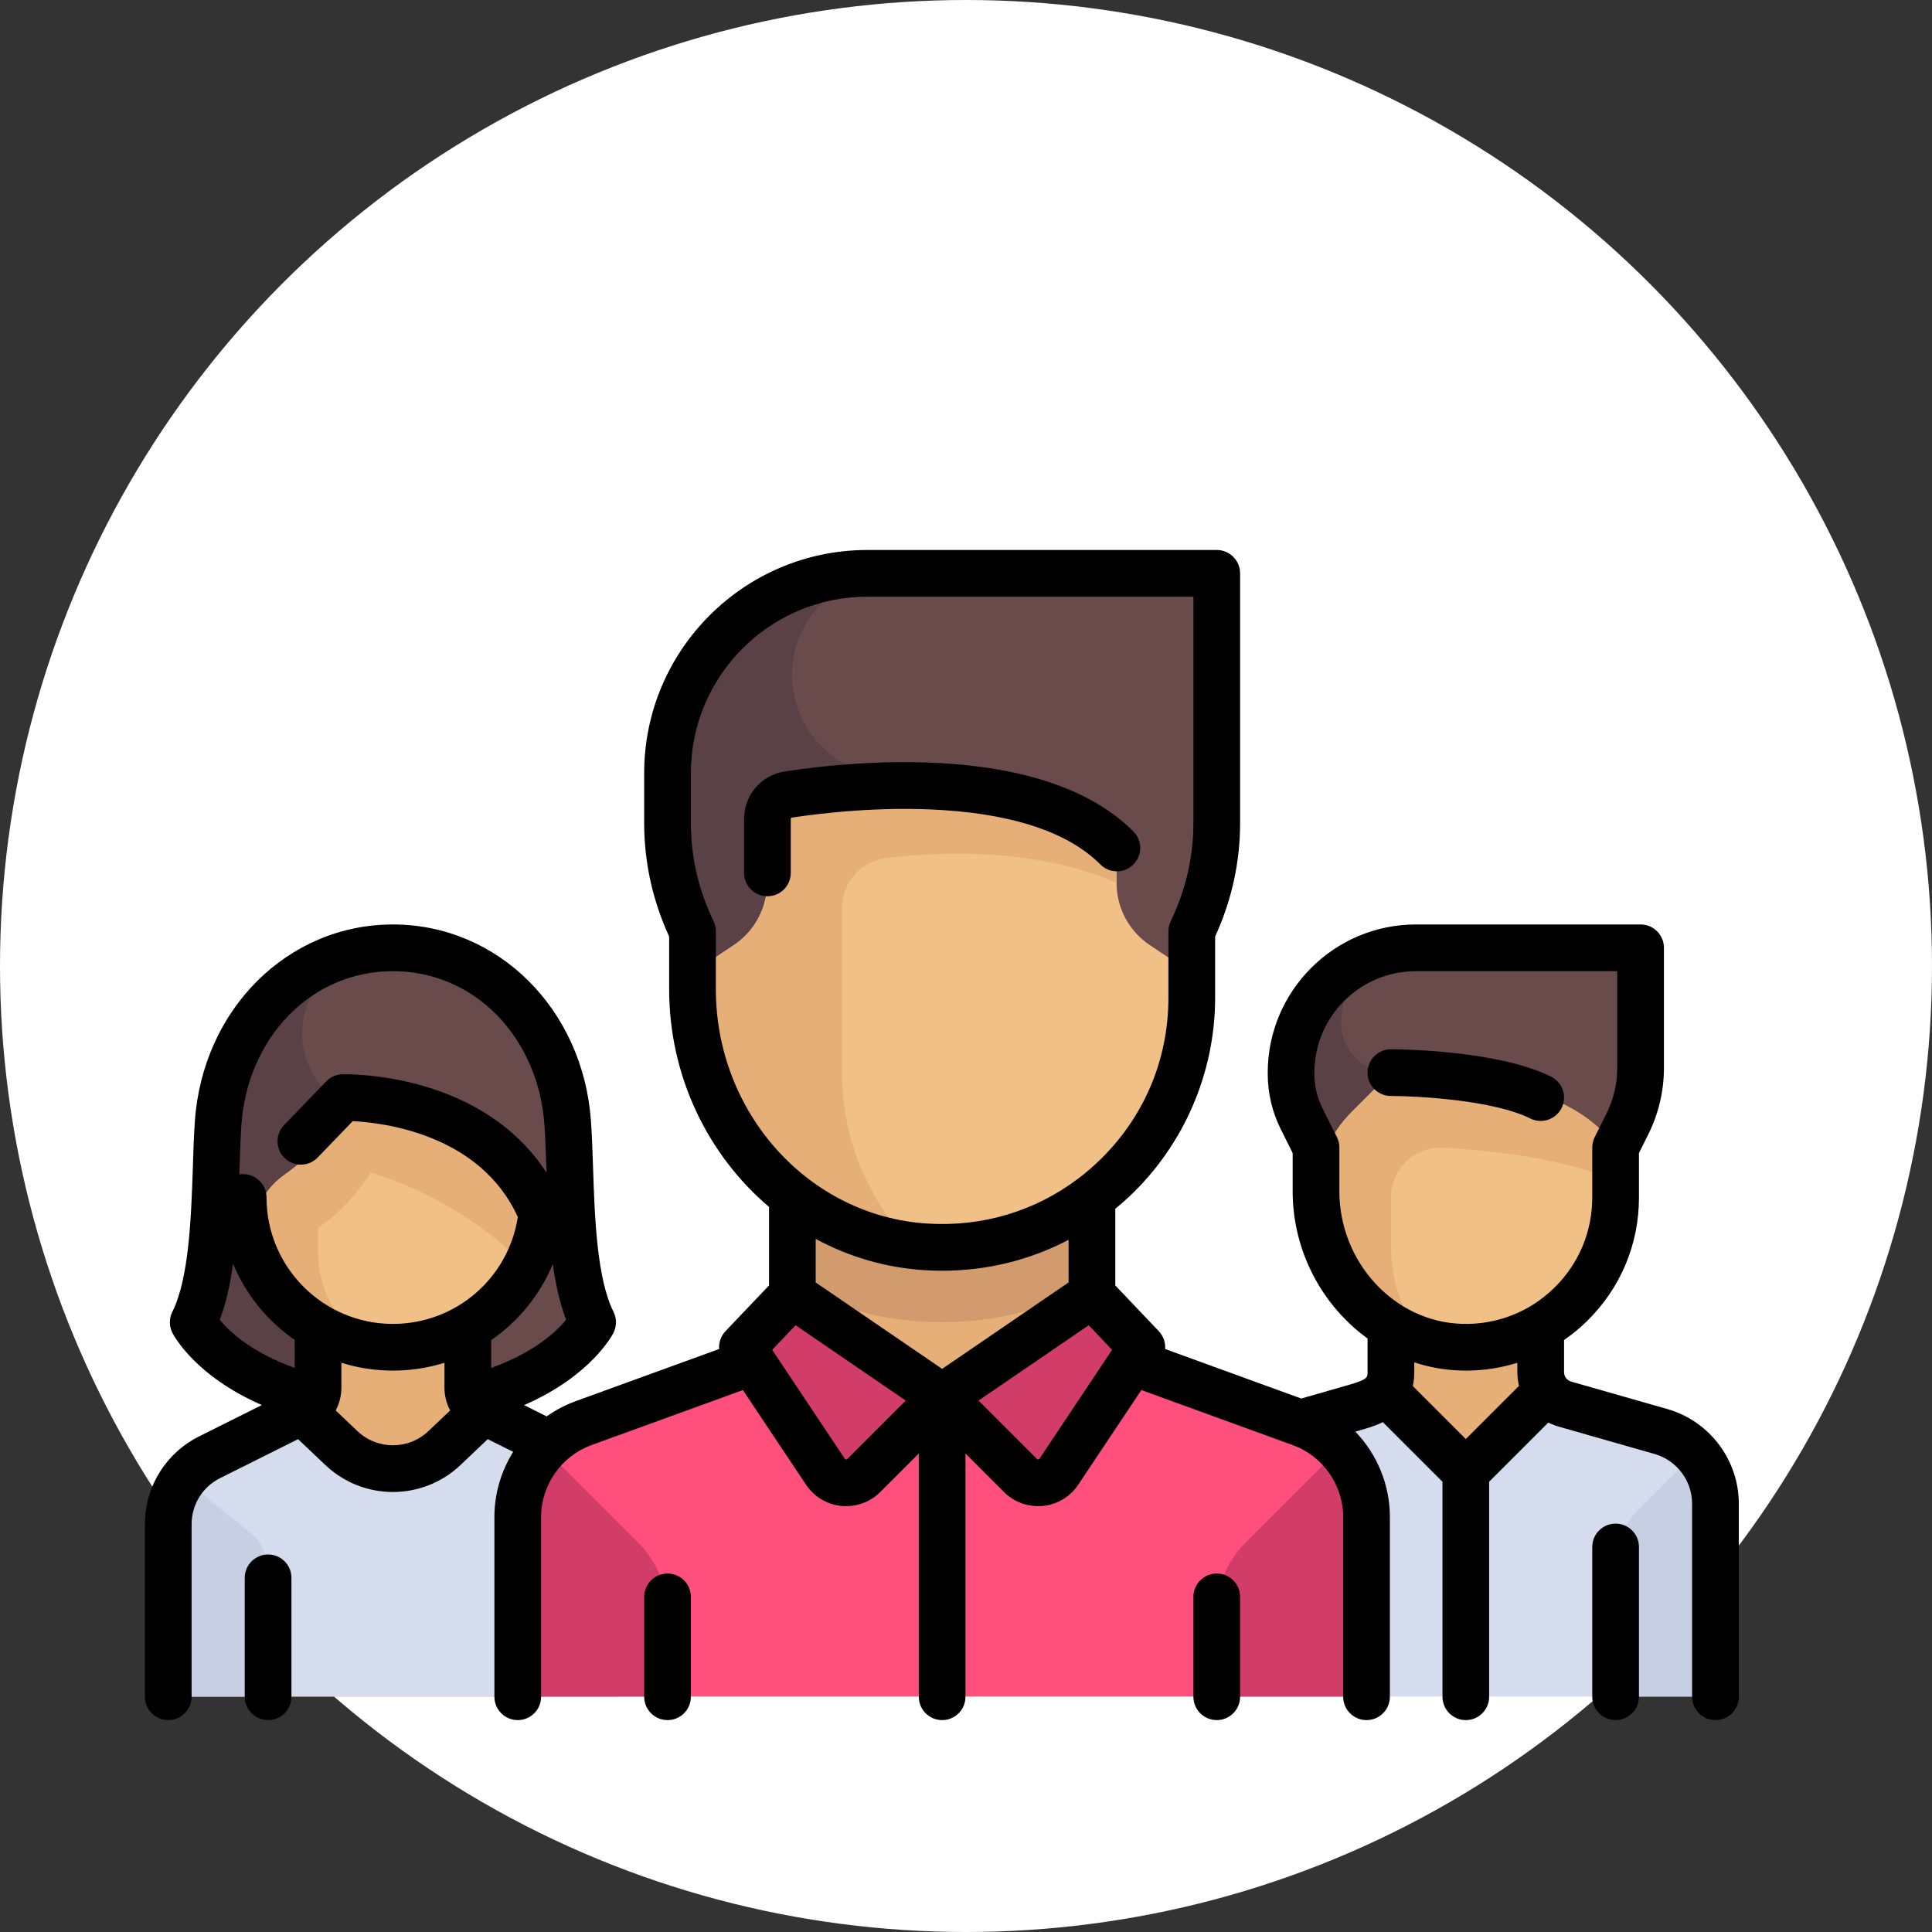 <svg width="40" height="40" viewBox="0 0 40 40" fill="none" xmlns="http://www.w3.org/2000/svg">
<rect x="0" y="0" width="40" height="40" fill="#333333" stroke="none"/>
<circle cx="20" cy="20" r="20" fill="white"/>
<path d="M11.75 23.241C11.608 21.249 10.131 19.625 8.133 19.625C6.136 19.625 4.658 21.249 4.517 23.241C4.432 24.429 4.517 26.341 4 27.375C4 27.375 4.517 28.408 6.422 28.926L9.855 28.925C11.75 28.408 12.267 27.375 12.267 27.375C11.75 26.341 11.834 24.429 11.75 23.241Z" fill="#694B4B"/>
<path d="M7.617 23.241C5.626 22.246 6.035 20.296 7.454 19.692C5.808 20.013 4.642 21.483 4.517 23.241C4.432 24.429 4.517 26.341 4 27.375C4 27.375 4.517 28.408 6.422 28.926L8.054 28.926L7.617 23.241Z" fill="#5A4146"/>
<path d="M11.927 30.169L10.255 29.333C9.904 29.157 9.683 28.8 9.683 28.408L9.683 26.858H6.583V28.408C6.583 28.8 6.362 29.157 6.012 29.332L4.34 30.169C3.815 30.431 3.483 30.968 3.483 31.555V35.125H12.783V31.555C12.783 30.968 12.452 30.431 11.927 30.169Z" fill="#E6AF78"/>
<path d="M12.783 31.555C12.783 30.968 12.452 30.431 11.927 30.169L10.255 29.333C10.158 29.285 10.075 29.22 10 29.148L9.407 29.808C8.706 30.587 7.56 30.587 6.86 29.808L6.267 29.148C6.192 29.22 6.108 29.284 6.012 29.332L4.34 30.169C3.815 30.431 3.483 30.968 3.483 31.555V35.125H12.783L12.783 31.555Z" fill="#D5DCED"/>
<path d="M8.133 27.892C6.949 27.892 5.92 27.228 5.398 26.252C5.043 25.588 5.275 24.756 5.89 24.323C6.008 24.24 6.13 24.145 6.25 24.038C6.619 23.708 6.835 23.361 6.957 23.106C7.062 22.888 7.303 22.765 7.537 22.824C9.361 23.289 10.602 24.239 11.049 24.624C11.168 24.726 11.236 24.877 11.224 25.033C11.101 26.632 9.764 27.892 8.133 27.892Z" fill="#F0C087"/>
<path d="M11.048 24.623C10.601 24.238 9.361 23.29 7.539 22.825C7.303 22.765 7.062 22.889 6.957 23.108C6.864 23.301 6.711 23.546 6.484 23.797C6.484 23.798 6.484 23.798 6.484 23.799C6.414 23.879 6.339 23.959 6.25 24.038C6.135 24.141 6.019 24.234 5.904 24.313C5.175 24.817 5.066 25.742 5.513 26.445C5.983 27.184 6.759 27.71 7.663 27.848C7.045 27.427 6.583 26.857 6.583 25.825V25.426C6.701 25.339 6.819 25.253 6.938 25.147C7.225 24.89 7.476 24.594 7.677 24.275C9.068 24.709 10.012 25.433 10.369 25.74C10.467 25.826 10.605 25.947 10.889 26.214C11.071 25.926 11.198 25.366 11.224 25.033C11.236 24.876 11.167 24.726 11.048 24.623Z" fill="#E6AF78"/>
<path d="M3.798 30.623C3.599 30.888 3.483 31.212 3.483 31.555V35.125H5.55V32.521C5.55 32.208 5.407 31.911 5.162 31.715L3.798 30.623Z" fill="#C7CFE2"/>
<path d="M12.468 30.623C12.668 30.888 12.783 31.212 12.783 31.555V35.125H10.717V32.521C10.717 32.208 10.859 31.911 11.105 31.715L12.468 30.623Z" fill="#C7CFE2"/>
<path d="M26.733 21.692V22.054C26.733 22.498 26.805 22.94 26.945 23.361L27.767 25.825H29.317V20.142H28.283C27.427 20.142 26.733 20.835 26.733 21.692Z" fill="#5A4146"/>
<path d="M33.847 22.626L32.933 25.825L28.8 22.208C28.229 22.208 27.767 21.746 27.767 21.175C27.767 20.319 28.461 19.625 29.317 19.625H33.967V21.774C33.967 22.062 33.926 22.349 33.847 22.626Z" fill="#694B4B"/>
<path d="M31.9 27.375H28.8V30.475H31.9V27.375Z" fill="#E6AF78"/>
<path d="M34.392 29.34L31.9 28.628L30.35 30.475L28.8 28.628L26.308 29.34C25.642 29.53 25.183 30.139 25.183 30.831V35.125H35.517V30.831C35.517 30.139 35.058 29.53 34.392 29.34Z" fill="#D5DCED"/>
<path d="M30.35 27.892C28.638 27.892 27.25 26.504 27.25 24.791C27.25 24.13 27.513 23.495 27.981 23.027L28.489 22.519C28.688 22.32 28.959 22.206 29.239 22.215C30.891 22.267 32.353 22.621 33.152 23.401C33.348 23.592 33.45 23.86 33.45 24.133V24.791C33.45 26.504 32.062 27.892 30.35 27.892Z" fill="#F0C087"/>
<path d="M28.8 24.791C28.8 24.195 29.3 23.722 29.895 23.76C30.938 23.826 32.486 24 33.436 24.457C33.405 24.239 33.311 23.556 33.152 23.401C32.353 22.621 30.891 22.267 29.239 22.215H29.239C28.959 22.206 28.688 22.32 28.489 22.519L27.981 23.027C27.513 23.495 27.25 24.13 27.25 24.791C27.25 26.205 28.197 27.395 29.491 27.768C29.06 27.237 28.8 26.563 28.8 25.825V24.791H28.8Z" fill="#E6AF78"/>
<path d="M33.45 32.37C33.45 31.959 33.613 31.565 33.904 31.274L35.234 29.944C35.412 30.198 35.517 30.504 35.517 30.831V35.125H33.45V32.37Z" fill="#C7CFE2"/>
<path d="M26.923 29.463L22.6 27.892L19.5 28.925L16.4 27.892L12.077 29.463C11.26 29.761 10.717 30.537 10.717 31.406V35.125H28.283V31.406C28.283 30.537 27.74 29.761 26.923 29.463Z" fill="#FF507D"/>
<path d="M27.727 29.998C28.076 30.372 28.283 30.871 28.283 31.406V35.125H25.183V33.398C25.183 32.849 25.401 32.324 25.789 31.936L27.727 29.998Z" fill="#D23C69"/>
<path d="M25.183 17.236V12.908C25.183 12.338 24.721 11.875 24.15 11.875H17.95C15.667 11.875 13.817 13.726 13.817 16.008V17.236C13.817 17.792 13.906 18.343 14.082 18.87L14.254 19.386C14.306 19.544 14.333 19.71 14.333 19.876V20.142H24.667V19.876C24.667 19.71 24.694 19.544 24.746 19.386L24.918 18.87C25.094 18.343 25.183 17.792 25.183 17.236Z" fill="#5A4146"/>
<path d="M16.4 13.974C16.4 15.133 17.34 16.073 18.499 16.073H18.79L18.93 20.142H24.667V19.876C24.667 19.71 24.694 19.544 24.746 19.386L24.918 18.87C25.094 18.343 25.183 17.792 25.183 17.236V12.908C25.183 12.338 24.721 11.875 24.15 11.875H18.499C17.34 11.875 16.4 12.815 16.4 13.974Z" fill="#694B4B"/>
<path d="M22.599 24.275H16.4V28.924H22.599V24.275Z" fill="#E6AF78"/>
<path d="M16.4 26.613C17.328 27.097 18.381 27.375 19.5 27.375C20.619 27.375 21.672 27.097 22.6 26.613V24.275H16.4V26.613Z" fill="#D29B6E"/>
<path d="M19.5 28.925L17.852 30.573C17.631 30.794 17.265 30.769 17.075 30.52L15.367 28.268L15.814 27.327C15.945 27.049 16.29 26.947 16.551 27.108L19.5 28.925Z" fill="#D23C69"/>
<path d="M19.5 28.925L21.148 30.573C21.369 30.794 21.735 30.769 21.925 30.52L23.633 28.268L23.186 27.327C23.055 27.049 22.71 26.947 22.449 27.108L19.5 28.925Z" fill="#D23C69"/>
<path d="M19.5 25.825C16.646 25.825 14.333 23.512 14.333 20.658V20.142L15.193 19.568C15.624 19.281 15.883 18.797 15.883 18.279V16.525C15.883 16.525 20.017 14.975 23.117 17.558C23.117 17.558 23.117 17.91 23.117 18.279C23.117 18.797 23.376 19.281 23.807 19.568L24.667 20.142V20.658C24.667 23.512 22.354 25.825 19.5 25.825Z" fill="#F0C087"/>
<path d="M11.273 29.998C10.924 30.372 10.717 30.871 10.717 31.406V35.125H13.817V33.398C13.817 32.849 13.599 32.324 13.211 31.936L11.273 29.998Z" fill="#D23C69"/>
<path d="M18.342 17.767C19.466 17.626 21.432 17.545 23.117 18.278C23.117 18.071 23.117 17.558 23.117 17.558C20.017 14.975 15.883 16.525 15.883 16.525V18.279C15.883 18.797 15.624 19.281 15.193 19.568L14.333 20.142V20.658C14.333 23.3 16.317 25.475 18.876 25.784H18.876C17.984 24.855 17.433 23.597 17.433 22.208V18.793C17.433 18.27 17.823 17.832 18.342 17.767Z" fill="#E6AF78"/>
<path d="M31.682 23.157C31.752 23.192 31.826 23.208 31.898 23.208C32.075 23.208 32.246 23.11 32.331 22.941C32.45 22.702 32.354 22.412 32.115 22.292C30.992 21.731 28.887 21.724 28.797 21.724C28.53 21.724 28.314 21.941 28.314 22.208C28.314 22.475 28.53 22.691 28.797 22.691C29.341 22.691 30.918 22.775 31.682 23.157Z" fill="black"/>
<path d="M34.525 29.174L32.528 28.604C32.442 28.579 32.382 28.5 32.382 28.41V27.744C32.544 27.631 32.699 27.505 32.844 27.365C33.546 26.683 33.933 25.77 33.933 24.792V23.872L34.126 23.486C34.337 23.063 34.45 22.588 34.45 22.114V19.623C34.45 19.356 34.233 19.14 33.966 19.14H29.314C27.623 19.14 26.247 20.516 26.247 22.208V22.236C26.247 22.63 26.34 23.025 26.516 23.377L26.763 23.872V24.662C26.763 25.913 27.38 27.036 28.314 27.712L28.314 28.41C28.314 28.518 28.314 28.562 27.915 28.676L26.941 28.955L24.123 27.93C24.133 27.797 24.088 27.662 23.991 27.56L23.091 26.614V25.026C23.186 24.947 23.28 24.867 23.371 24.782C24.507 23.717 25.158 22.213 25.158 20.657V19.389C25.501 18.642 25.675 17.852 25.675 17.039V11.87C25.675 11.604 25.459 11.387 25.192 11.387H17.956C15.409 11.387 13.337 13.459 13.337 16.005V17.039C13.337 17.852 13.511 18.642 13.854 19.389V20.48C13.854 22.287 14.658 23.915 15.922 24.988V26.614L15.021 27.56C14.924 27.662 14.879 27.797 14.889 27.93L11.915 29.011C11.7 29.09 11.499 29.196 11.318 29.325L10.851 29.091C12.241 28.486 12.681 27.635 12.702 27.593C12.77 27.456 12.77 27.296 12.702 27.16C12.354 26.463 12.312 25.186 12.278 24.159C12.266 23.817 12.256 23.495 12.235 23.207C12.07 20.889 10.308 19.14 8.135 19.14C5.962 19.14 4.2 20.888 4.035 23.207C4.014 23.495 4.004 23.817 3.993 24.159C3.959 25.186 3.916 26.463 3.568 27.16C3.5 27.296 3.5 27.456 3.568 27.592C3.589 27.635 4.029 28.484 5.422 29.09L4.124 29.738C3.431 30.085 3 30.783 3 31.558V35.129C3 35.396 3.216 35.613 3.483 35.613C3.75 35.613 3.967 35.396 3.967 35.129V31.558C3.967 31.151 4.193 30.785 4.557 30.603L6.172 29.796L6.734 30.33C7.127 30.703 7.631 30.89 8.135 30.89C8.639 30.89 9.143 30.703 9.536 30.33L10.098 29.796L10.625 30.059C10.377 30.456 10.236 30.921 10.236 31.409V35.129C10.236 35.396 10.453 35.613 10.719 35.613C10.986 35.613 11.203 35.396 11.203 35.129V31.409C11.203 30.745 11.622 30.147 12.245 29.92L15.381 28.78L16.687 30.738C16.854 30.988 17.121 31.149 17.42 31.179C17.454 31.182 17.487 31.183 17.52 31.183C17.784 31.183 18.037 31.079 18.226 30.89L19.023 30.094V35.129C19.023 35.396 19.239 35.613 19.506 35.613C19.773 35.613 19.989 35.396 19.989 35.129V30.094L20.786 30.89C20.975 31.08 21.228 31.183 21.492 31.183C21.525 31.183 21.558 31.182 21.592 31.179C21.891 31.149 22.159 30.988 22.325 30.738L23.631 28.78L26.767 29.92C27.39 30.147 27.809 30.745 27.809 31.409V35.13C27.809 35.396 28.026 35.613 28.293 35.613C28.56 35.613 28.776 35.396 28.776 35.13V31.409C28.776 30.737 28.509 30.106 28.061 29.64L28.18 29.606C28.301 29.572 28.465 29.525 28.63 29.444L29.865 30.678V35.13C29.865 35.396 30.081 35.613 30.348 35.613C30.615 35.613 30.831 35.396 30.831 35.13V30.678L32.057 29.452C32.122 29.485 32.191 29.513 32.263 29.534L34.259 30.104C34.715 30.235 35.033 30.657 35.033 31.131V35.13C35.033 35.396 35.25 35.613 35.517 35.613C35.784 35.613 36 35.396 36 35.13V31.131C36 30.227 35.393 29.423 34.525 29.174ZM10.169 28.322L10.169 27.746C10.732 27.359 11.179 26.814 11.445 26.17C11.503 26.586 11.589 26.98 11.721 27.325C11.528 27.559 11.072 27.997 10.169 28.322ZM4.999 23.276C5.061 22.407 5.408 21.607 5.977 21.022C6.55 20.432 7.317 20.107 8.135 20.107C8.954 20.107 9.72 20.432 10.294 21.022C10.862 21.607 11.209 22.407 11.271 23.276C11.29 23.545 11.301 23.859 11.312 24.191C11.313 24.22 11.314 24.249 11.315 24.277C10.789 23.467 9.976 22.87 8.927 22.533C7.957 22.221 7.123 22.241 7.088 22.241C6.962 22.245 6.841 22.298 6.754 22.389L5.881 23.294C5.696 23.486 5.702 23.792 5.894 23.977C6.086 24.162 6.392 24.157 6.577 23.965L7.303 23.212C7.928 23.243 9.939 23.476 10.721 25.198C10.524 26.467 9.433 27.41 8.135 27.41C6.692 27.41 5.518 26.235 5.518 24.792C5.518 24.525 5.301 24.309 5.034 24.309C5.007 24.309 4.981 24.311 4.955 24.316C4.956 24.274 4.958 24.233 4.959 24.191C4.97 23.859 4.98 23.545 4.999 23.276ZM4.55 27.325C4.682 26.98 4.767 26.584 4.825 26.167C5.092 26.806 5.538 27.352 6.101 27.741V28.321C5.197 27.995 4.743 27.562 4.55 27.325ZM7.4 29.629L6.95 29.202C7.026 29.06 7.068 28.898 7.068 28.73V28.214C7.405 28.32 7.764 28.377 8.135 28.377C8.506 28.377 8.865 28.32 9.202 28.215L9.202 28.73C9.202 28.898 9.244 29.06 9.32 29.202L8.87 29.629C8.458 30.021 7.812 30.021 7.4 29.629ZM14.821 20.48V19.281C14.821 19.208 14.805 19.136 14.773 19.07C14.462 18.426 14.304 17.743 14.304 17.039V16.005C14.304 13.992 15.942 12.354 17.956 12.354H24.708V17.039C24.708 17.743 24.55 18.426 24.239 19.07C24.208 19.136 24.191 19.208 24.191 19.281V20.657C24.191 21.966 23.665 23.18 22.709 24.076C22.59 24.188 22.466 24.293 22.338 24.39C22.336 24.392 22.333 24.394 22.33 24.396C21.435 25.076 20.338 25.406 19.193 25.332C16.741 25.174 14.821 23.042 14.821 20.48ZM19.131 26.297C19.258 26.305 19.385 26.309 19.511 26.309C20.435 26.309 21.325 26.088 22.124 25.669V26.552L19.506 28.341L16.888 26.552V25.65C17.566 26.016 18.324 26.245 19.131 26.297ZM17.543 30.207C17.539 30.21 17.532 30.218 17.516 30.216C17.5 30.215 17.494 30.206 17.491 30.202L15.988 27.947L16.472 27.438L18.752 28.997L17.543 30.207ZM21.521 30.202C21.518 30.206 21.512 30.215 21.497 30.216C21.481 30.218 21.473 30.21 21.47 30.207L20.26 28.997L22.541 27.438L23.024 27.947L21.521 30.202ZM27.73 24.662V23.758C27.73 23.683 27.713 23.609 27.679 23.542L27.381 22.945C27.271 22.726 27.213 22.481 27.213 22.236V22.208C27.213 21.049 28.156 20.107 29.314 20.107H33.483V22.114C33.483 22.439 33.406 22.764 33.261 23.054L33.017 23.542C32.983 23.609 32.966 23.683 32.966 23.758V24.792C32.966 25.506 32.684 26.173 32.171 26.671C31.659 27.168 30.982 27.431 30.267 27.409C28.868 27.367 27.73 26.134 27.73 24.662ZM30.238 28.375C30.275 28.376 30.312 28.377 30.349 28.377C30.716 28.377 31.074 28.321 31.415 28.215V28.41C31.415 28.506 31.427 28.601 31.45 28.692L30.348 29.794L29.251 28.697C29.27 28.61 29.281 28.515 29.281 28.41L29.281 28.206C29.585 28.306 29.906 28.365 30.238 28.375Z" fill="black"/>
<path d="M33.449 31.545C33.182 31.545 32.966 31.761 32.966 32.028V35.129C32.966 35.396 33.182 35.613 33.449 35.613C33.716 35.613 33.933 35.396 33.933 35.129V32.028C33.933 31.761 33.716 31.545 33.449 31.545Z" fill="black"/>
<path d="M5.551 32.184C5.284 32.184 5.067 32.4 5.067 32.667V35.129C5.067 35.396 5.284 35.613 5.551 35.613C5.818 35.613 6.034 35.396 6.034 35.129V32.667C6.034 32.4 5.818 32.184 5.551 32.184Z" fill="black"/>
<path d="M16.372 16.959C16.372 16.943 16.382 16.929 16.397 16.927C17.02 16.833 18.256 16.688 19.537 16.773C21.045 16.873 22.137 17.252 22.782 17.898C22.971 18.087 23.277 18.087 23.466 17.898C23.655 17.709 23.655 17.403 23.466 17.214C21.638 15.386 17.812 15.736 16.253 15.971C15.761 16.045 15.405 16.46 15.405 16.959V18.073C15.405 18.34 15.621 18.556 15.888 18.556C16.155 18.556 16.372 18.34 16.372 18.073V16.959Z" fill="black"/>
<path d="M13.821 32.578C13.554 32.578 13.337 32.795 13.337 33.062V35.129C13.337 35.396 13.554 35.613 13.821 35.613C14.088 35.613 14.304 35.396 14.304 35.129V33.062C14.304 32.795 14.088 32.578 13.821 32.578Z" fill="black"/>
<path d="M25.192 32.578C24.925 32.578 24.708 32.795 24.708 33.062V35.129C24.708 35.396 24.925 35.613 25.192 35.613C25.459 35.613 25.675 35.396 25.675 35.129V33.062C25.675 32.795 25.459 32.578 25.192 32.578Z" fill="black"/>
</svg>
